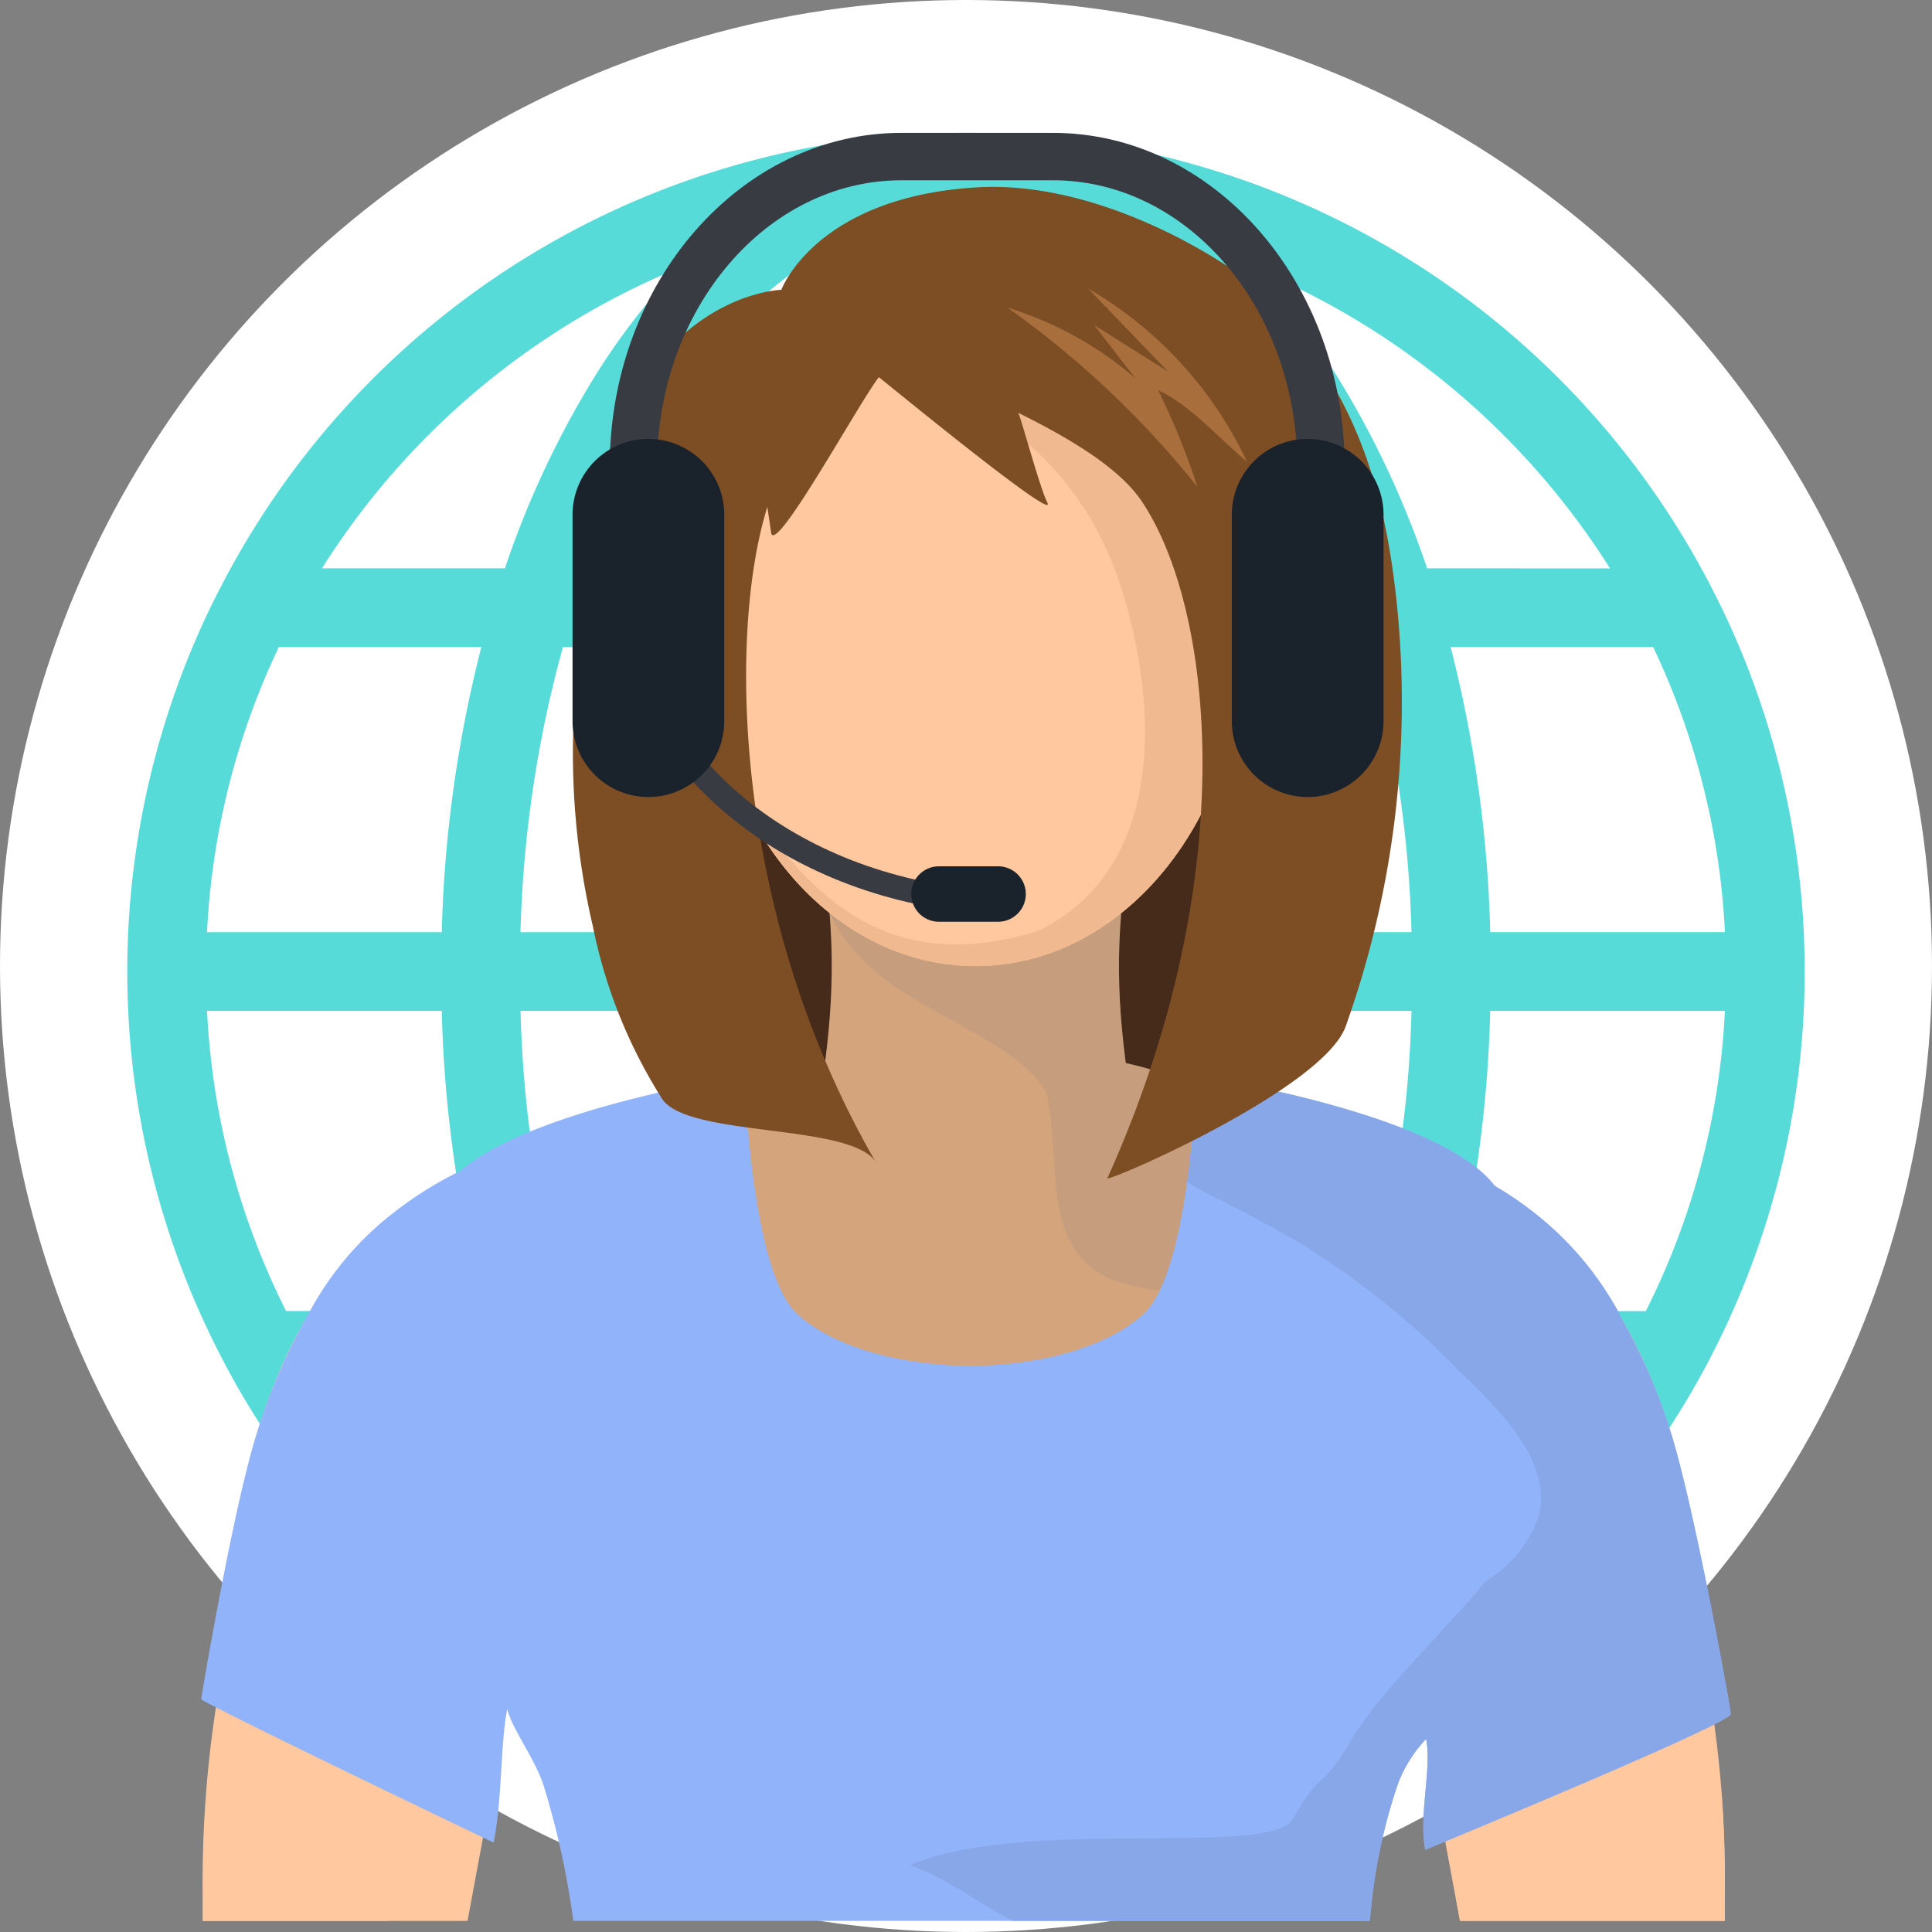 <svg xmlns="http://www.w3.org/2000/svg" width="138" height="138" viewBox="0 0 138 138">
  <rect x="0" y="0" width="138" height="138" fill="#808080" stroke="none"/>
  <g id="Grupo_57246" data-name="Grupo 57246" transform="translate(-725 -8043)">
    <circle id="Elipse_4259" data-name="Elipse 4259" cx="69" cy="69" r="69" transform="translate(725 8043)" fill="#fff"/>
    <g id="Grupo_56625" data-name="Grupo 56625" transform="translate(596.066 7811.025)">
      <path id="Trazado_120108" data-name="Trazado 120108" d="M252.233,276.073c-.433-.924-.89-1.842-1.369-2.741a59.905,59.905,0,0,0-52.442-31.867h-.958A59.91,59.91,0,0,0,145,273.332c-.481.9-.937,1.817-1.4,2.8a59.88,59.88,0,0,0,.528,51.566c.464.943.954,1.88,1.462,2.8a60.093,60.093,0,0,0,51.845,30.774l.5,0,.466,0a60.1,60.1,0,0,0,51.87-30.774q.769-1.377,1.464-2.8a59.856,59.856,0,0,0,.5-51.628Zm-51.488,22.485V278.189h25.981a84.747,84.747,0,0,1,3.03,20.369Zm46.27-20.369a53.458,53.458,0,0,1,5.128,20.369H235.38a90.98,90.98,0,0,0-2.832-20.369Zm-46.27-5.619V247.3c9.8,1.511,18.847,10.972,24.156,25.272Zm30.126,0a66.49,66.49,0,0,0-6.016-13.032,48.331,48.331,0,0,0-6.36-8.4,54.877,54.877,0,0,1,25.439,21.434Zm-30.126,53.05V304.179h29.012a84.105,84.105,0,0,1-3.34,21.441Zm23.751,5.619c-5.4,13.878-14.117,22.751-23.751,24.2v-24.2ZM218.5,351.6a48.534,48.534,0,0,0,6.353-8.392,65.985,65.985,0,0,0,5.638-11.966h12.749A55.055,55.055,0,0,1,218.5,351.6Zm13.764-25.977a90.428,90.428,0,0,0,3.115-21.441h16.763a53.417,53.417,0,0,1-5.649,21.441Zm-37.142-47.431v20.369H166.112a84.751,84.751,0,0,1,3.032-20.369Zm0-5.619H170.968c5.307-14.3,14.357-23.764,24.156-25.272Zm-24.112-13.036A66.254,66.254,0,0,0,165,272.57H151.932a54.861,54.861,0,0,1,25.441-21.434A48.357,48.357,0,0,0,171.012,259.534Zm24.112,71.705v24.2c-9.637-1.454-18.349-10.327-23.751-24.2Zm0-5.619H169.455a84.1,84.1,0,0,1-3.34-21.441h29.009Zm-31.805-47.431a91.258,91.258,0,0,0-2.828,20.369H143.722a53.422,53.422,0,0,1,5.13-20.369Zm-2.828,25.99A90.383,90.383,0,0,0,163.6,325.62H149.369a53.508,53.508,0,0,1-5.647-21.441Zm4.883,27.06a65.547,65.547,0,0,0,5.638,11.964,48.485,48.485,0,0,0,6.356,8.394,55.053,55.053,0,0,1-24.745-20.358Z" transform="translate(0 0)" fill="#57dbd8"/>
      <g id="Grupo_56624" data-name="Grupo 56624" transform="translate(143.302 241.465)">
        <g id="Grupo_56620" data-name="Grupo 56620" transform="translate(0 3.857)">
          <g id="Grupo_56615" data-name="Grupo 56615" transform="translate(0.111 74.13)">
            <path id="Trazado_120113" data-name="Trazado 120113" d="M161.793,327.559c1.461-7.87,3.261-17.606,3.773-19.908,0-.023,1.661,11.621,3.58,8.412,2.659-4.491,5.41-8.71,4.208-14.192a33.516,33.516,0,0,0-2.9-7.988.657.657,0,0,1-.171-.042c-4.141-1.23-6.149-5.672-7.24-9.509-.34-1.278-.56-3.032-1.54-3.979a5.444,5.444,0,0,0-1.54-1.281,7.526,7.526,0,0,1-1.2-.7c-.079-.065-.16-.1-.222-.148a6.684,6.684,0,0,1-1.776-.391,14.389,14.389,0,0,0-2.383,1.681c-3.9,3.347-6.133,8.428-7.64,13.217-1.658,5.2-2.429,16.441-2.42,16.663a81.984,81.984,0,0,0-1.438,16.747c0,.343,0,.836-.009,1.42Z" transform="translate(-142.876 -277.829)" fill="#ffc89f"/>
            <path id="Trazado_120114" data-name="Trazado 120114" d="M156.128,304.053a79.608,79.608,0,0,1-7.3-3.421,15.836,15.836,0,0,1-3.963-2.728c-.63-.729-1.22-1.454-1.779-2.212-.162,2.314-.208,4.639-.2,6.941,0,.343,0,.836-.009,1.42Z" transform="translate(-142.876 -254.323)" fill="#ffc89f"/>
          </g>
          <g id="Grupo_56616" data-name="Grupo 56616" transform="translate(78.07 74.13)">
            <path id="Trazado_120115" data-name="Trazado 120115" d="M184.609,307.651c.514,2.3,2.311,12.038,3.773,19.908H207.3c-.007-.584-.009-1.077-.007-1.42a80.683,80.683,0,0,0-1.424-16.747c0-.222-.757-11.459-2.409-16.663-1.549-4.789-3.749-9.87-7.638-13.217a15.23,15.23,0,0,0-2.411-1.681,6.66,6.66,0,0,1-1.76.391,2.336,2.336,0,0,1-.241.148,7.519,7.519,0,0,1-1.188.7,5.791,5.791,0,0,0-1.552,1.281c-.961.947-1.176,2.7-1.54,3.979-1.082,3.838-3.08,8.279-7.221,9.509a.646.646,0,0,1-.176.042,34.377,34.377,0,0,0-2.913,7.988c-1.179,5.482,1.57,9.7,4.231,14.192C182.967,319.272,184.609,307.628,184.609,307.651Z" transform="translate(-176.538 -277.829)" fill="#ffc89f"/>
            <path id="Trazado_120116" data-name="Trazado 120116" d="M200.74,304.482c-.007-.584-.009-1.077-.007-1.42.021-2.571-.039-5.137-.222-7.7a73.914,73.914,0,0,1-10.2,4.509c-2.233.829-4.46,1.64-6.732,2.3-.672.2-1.371.408-2.059.609.1.574.208,1.135.31,1.7Z" transform="translate(-169.979 -254.752)" fill="#ffc89f"/>
          </g>
          <path id="Trazado_120117" data-name="Trazado 120117" d="M194.606,295.893c1.378-2.513,2.742-5.042,4.071-7.606,2.559-4.8,5.51-9.528,7.342-14.7a44.269,44.269,0,0,0,1.788-6.406,83.334,83.334,0,0,0-3-8.736h-8.923l.241-1.57-39.7,1.529c-.178.73-.34,1.452-.5,2.179-.871,4.562-1.561,9.185-.4,13.74a33.142,33.142,0,0,0,3.12,8.4c1.281,2.186,2.781,4.206,4.139,6.327,2.022,3.152,3.68,6.38,5.94,9.333h24.241C193.506,297.519,194.178,296.669,194.606,295.893Z" transform="translate(-126.925 -231.268)" fill="#462b1a"/>
          <path id="Trazado_120118" data-name="Trazado 120118" d="M191.466,282.974c-.808-6.271-.609-10.612.621-17.83h-22.71c1.218,7.219,1.408,11.559.609,17.83-8.249,1.92-13.933,5.97-13.933,10.688,0,6.559,11.054,11.9,24.693,11.9,13.611,0,24.662-5.343,24.662-11.9C205.408,288.945,199.727,284.894,191.466,282.974Z" transform="translate(-125.425 -220.392)" fill="#d4a47d"/>
          <path id="Trazado_120119" data-name="Trazado 120119" d="M183.9,282.974c-.808-6.271-.609-10.612.621-17.83h-22.71c.452,2.71.787,5.019.929,7.158,2.7,5.443,8.122,6.83,12.9,10.111,1.19.887,2.758,2.237,2.758,3.55.8,4.877-.378,10.211,4.37,12.434,5.141,1.846,9.871.753,14.232-1.677a6.287,6.287,0,0,0,.841-3.059C197.837,288.945,192.156,284.894,183.9,282.974Z" transform="translate(-117.854 -220.392)" fill="#a88f7b" opacity="0.3" style="mix-blend-mode: multiply;isolation: isolate"/>
          <path id="Trazado_120120" data-name="Trazado 120120" d="M196.691,275.353c0,12.976-8.557,23.479-19.1,23.479-10.582,0-19.141-10.5-19.141-23.479s1.114-27.52,19.141-27.52C196.691,247.833,196.691,262.372,196.691,275.353Z" transform="translate(-122.27 -243.172)" fill="#ffc89f"/>
          <path id="Trazado_120121" data-name="Trazado 120121" d="M176.125,247.833c-9.3,0-14.1,3.886-16.561,9.4a11.71,11.71,0,0,1,7.842-1.461c2.02-.78,3.4-.2,4.261,1.109a15.836,15.836,0,0,1,2.087.887,21.869,21.869,0,0,1,11.793,11.471c2.219,4.88,6.519,21.29-4.859,27.043-12.941,4.108-17.631-5.6-20.542-8.013,3.421,6.341,9.28,10.561,15.98,10.561,10.542,0,19.1-10.5,19.1-23.479S195.225,247.833,176.125,247.833Z" transform="translate(-120.804 -243.172)" fill="#f0b990"/>
          <g id="Grupo_56617" data-name="Grupo 56617" transform="translate(32.852 28.113)">
            <path id="Trazado_120122" data-name="Trazado 120122" d="M162.842,262.426c.618,2.781-.1,5.31-1.661,5.681-1.519.34-3.3-1.616-3.942-4.407s.123-5.345,1.663-5.7C160.434,257.657,162.2,259.628,162.842,262.426Z" transform="translate(-157.013 -257.96)" fill="#ffc89f"/>
            <path id="Trazado_120123" data-name="Trazado 120123" d="M174.02,262.426c-.641,2.781.088,5.31,1.64,5.681,1.549.34,3.309-1.616,3.951-4.407s-.1-5.345-1.654-5.7C176.408,257.657,174.65,259.628,174.02,262.426Z" transform="translate(-134.939 -257.96)" fill="#ffc89f"/>
          </g>
          <path id="Trazado_120124" data-name="Trazado 120124" d="M164.688,318.453c.3,1.332,1.841,3.37,2.538,5.28a58.827,58.827,0,0,1,2.184,9.866h56.9a39.72,39.72,0,0,1,2.026-9.866,9.629,9.629,0,0,1,1.989-3.131c.41,2.191-.542,5.4-.06,7.925.359-.176,21.983-9.067,21.821-9.718.021-.208-2.619-14.836-4.271-20.04a40.9,40.9,0,0,0-3.409-7.978c-.1-.192-.178-.34-.248-.5a22.978,22.978,0,0,0-5.713-6.95,24.507,24.507,0,0,0-3.217-2.237c-4.051-5.313-21.3-7.865-21.3-7.865s-.44,13.954-3.78,17.011c-2.68,2.434-7.48,3.671-12.36,3.71-4.88-.039-9.7-1.276-12.381-3.71-3.342-3.057-3.756-17.011-3.756-17.011s-14.924,2.212-20.274,6.772a27.447,27.447,0,0,0-5.22,3.33,22.375,22.375,0,0,0-5.69,6.95,3.4,3.4,0,0,0-.271.5,41.429,41.429,0,0,0-3.391,7.978c-1.658,5.2-3.868,18.271-3.979,19,.959.679,20.572,10.1,20.9,10.234C164.35,324.7,164.2,321.01,164.688,318.453Z" transform="translate(-142.828 -209.739)" fill="#91b3fa"/>
          <path id="Trazado_120125" data-name="Trazado 120125" d="M205.756,309.361c-.982,1.292-2.161,2.471-3.059,3.479-2.311,2.571-4.831,5.051-6.621,8.05-1.92,3.254-2.059,1.971-3.939,5.25-1.021,3.1-19.021-.088-27.442,3.469,3.233,1.239,4.78,2.74,7.381,3.99h25.464a39.72,39.72,0,0,1,2.026-9.866,9.629,9.629,0,0,1,1.989-3.131c.41,2.191-.542,5.4-.06,7.925.359-.176,21.983-9.067,21.821-9.718.021-.208-2.619-14.836-4.271-20.04a40.9,40.9,0,0,0-3.409-7.978c-.1-.192-.178-.34-.248-.5a22.978,22.978,0,0,0-5.713-6.95,24.506,24.506,0,0,0-3.217-2.237c-4.051-5.313-21.3-7.865-21.3-7.865s-.12,3.624-.679,7.592c.178.118.359.22.537.329,2.378,1.251,4.8,2.425,7.131,3.791a58.507,58.507,0,0,1,11.793,9.391c2.478,2.427,6.658,6.285,5.676,10.262A8.676,8.676,0,0,1,205.756,309.361Z" transform="translate(-114.054 -209.739)" fill="#87a7e8"/>
          <path id="Trazado_120126" data-name="Trazado 120126" d="M213.2,275.994c-.88-8.972-3.177-16.022-9.759-22.7-1.441-1.471-11-8.032-20.362-7.434-11.459.72-13.882,7.314-13.882,7.314s-10.278.239-13.458,15.76c-1.01,4.94-1.01,9.63-1.362,14.637a54.319,54.319,0,0,0,1.362,15.086,36.355,36.355,0,0,0,4.94,12.3c1.8,2.781,13.553,1.728,15.269,4.535-10.269-17.756-10.549-37.875-7.749-46.814.088.646.19,1.248.262,1.811.2,1.887,6.306-9.3,7.7-11.073.188.12,12.789,10.494,12.041,8.967-.5-.957-1.7-5.415-2.073-6.418,3.671,1.818,7.191,3.919,8.789,6.283,5.042,7.446,7.395,26.58-2.429,48.375-.2.405,15.35-6.306,17.011-10.818A68.94,68.94,0,0,0,213.2,275.994Z" transform="translate(-127.755 -245.82)" fill="#7d4e24"/>
          <g id="Grupo_56619" data-name="Grupo 56619" transform="translate(57.59 7.259)">
            <g id="Grupo_56618" data-name="Grupo 56618">
              <path id="Trazado_120127" data-name="Trazado 120127" d="M168.858,250.71c-.38-.144-.771-.271-1.163-.391a66.605,66.605,0,0,1,13.581,12.823,52.424,52.424,0,0,0-2.812-6.915c2.272,1.028,4.423,3.509,6.343,5.1a28.138,28.138,0,0,0-11.35-12.37q2.852,2.967,5.72,5.938-2.647-1.661-5.285-3.326,1.476,1.907,2.953,3.812A25.244,25.244,0,0,0,168.858,250.71Z" transform="translate(-167.695 -248.955)" fill="#a86f3d"/>
            </g>
          </g>
        </g>
        <g id="Grupo_56623" data-name="Grupo 56623" transform="translate(26.527)">
          <g id="Grupo_56621" data-name="Grupo 56621" transform="translate(3.256 33.354)">
            <path id="Trazado_120128" data-name="Trazado 120128" d="M180.265,280.832c-14.009-1.64-24.577-11.218-24.577-22.275h1.693c0,10.2,9.921,19.053,23.081,20.593Z" transform="translate(-155.688 -258.557)" fill="#393b42"/>
          </g>
          <path id="Trazado_120129" data-name="Trazado 120129" d="M172.911,268.756a1.982,1.982,0,0,1-1.98,1.98h-4.222a1.982,1.982,0,0,1-1.98-1.98h0a1.981,1.981,0,0,1,1.98-1.98h4.222a1.981,1.981,0,0,1,1.98,1.98Z" transform="translate(-140.534 -214.387)" fill="#1a222b"/>
          <g id="Grupo_56622" data-name="Grupo 56622" transform="translate(2.659)">
            <path id="Trazado_120130" data-name="Trazado 120130" d="M207.921,267.981h-3.384c0-11.272-7.833-20.44-17.458-20.44H176.271c-9.627,0-17.455,9.169-17.455,20.44H155.43c0-13.136,9.349-23.826,20.841-23.826H187.08C198.574,244.155,207.921,254.845,207.921,267.981Z" transform="translate(-155.43 -244.155)" fill="#393b42"/>
          </g>
          <path id="Trazado_120131" data-name="Trazado 120131" d="M165.121,273.757a5.421,5.421,0,0,1-5.419,5.417h0a5.42,5.42,0,0,1-5.419-5.417V259.013a5.42,5.42,0,0,1,5.419-5.419h0a5.422,5.422,0,0,1,5.419,5.419Z" transform="translate(-154.282 -231.734)" fill="#1a222b"/>
          <path id="Trazado_120132" data-name="Trazado 120132" d="M185.454,273.757a5.42,5.42,0,0,1-5.419,5.417h0a5.42,5.42,0,0,1-5.419-5.417V259.013a5.42,5.42,0,0,1,5.419-5.419h0a5.42,5.42,0,0,1,5.419,5.419Z" transform="translate(-127.525 -231.734)" fill="#1a222b"/>
        </g>
      </g>
    </g>
  </g>
</svg>
